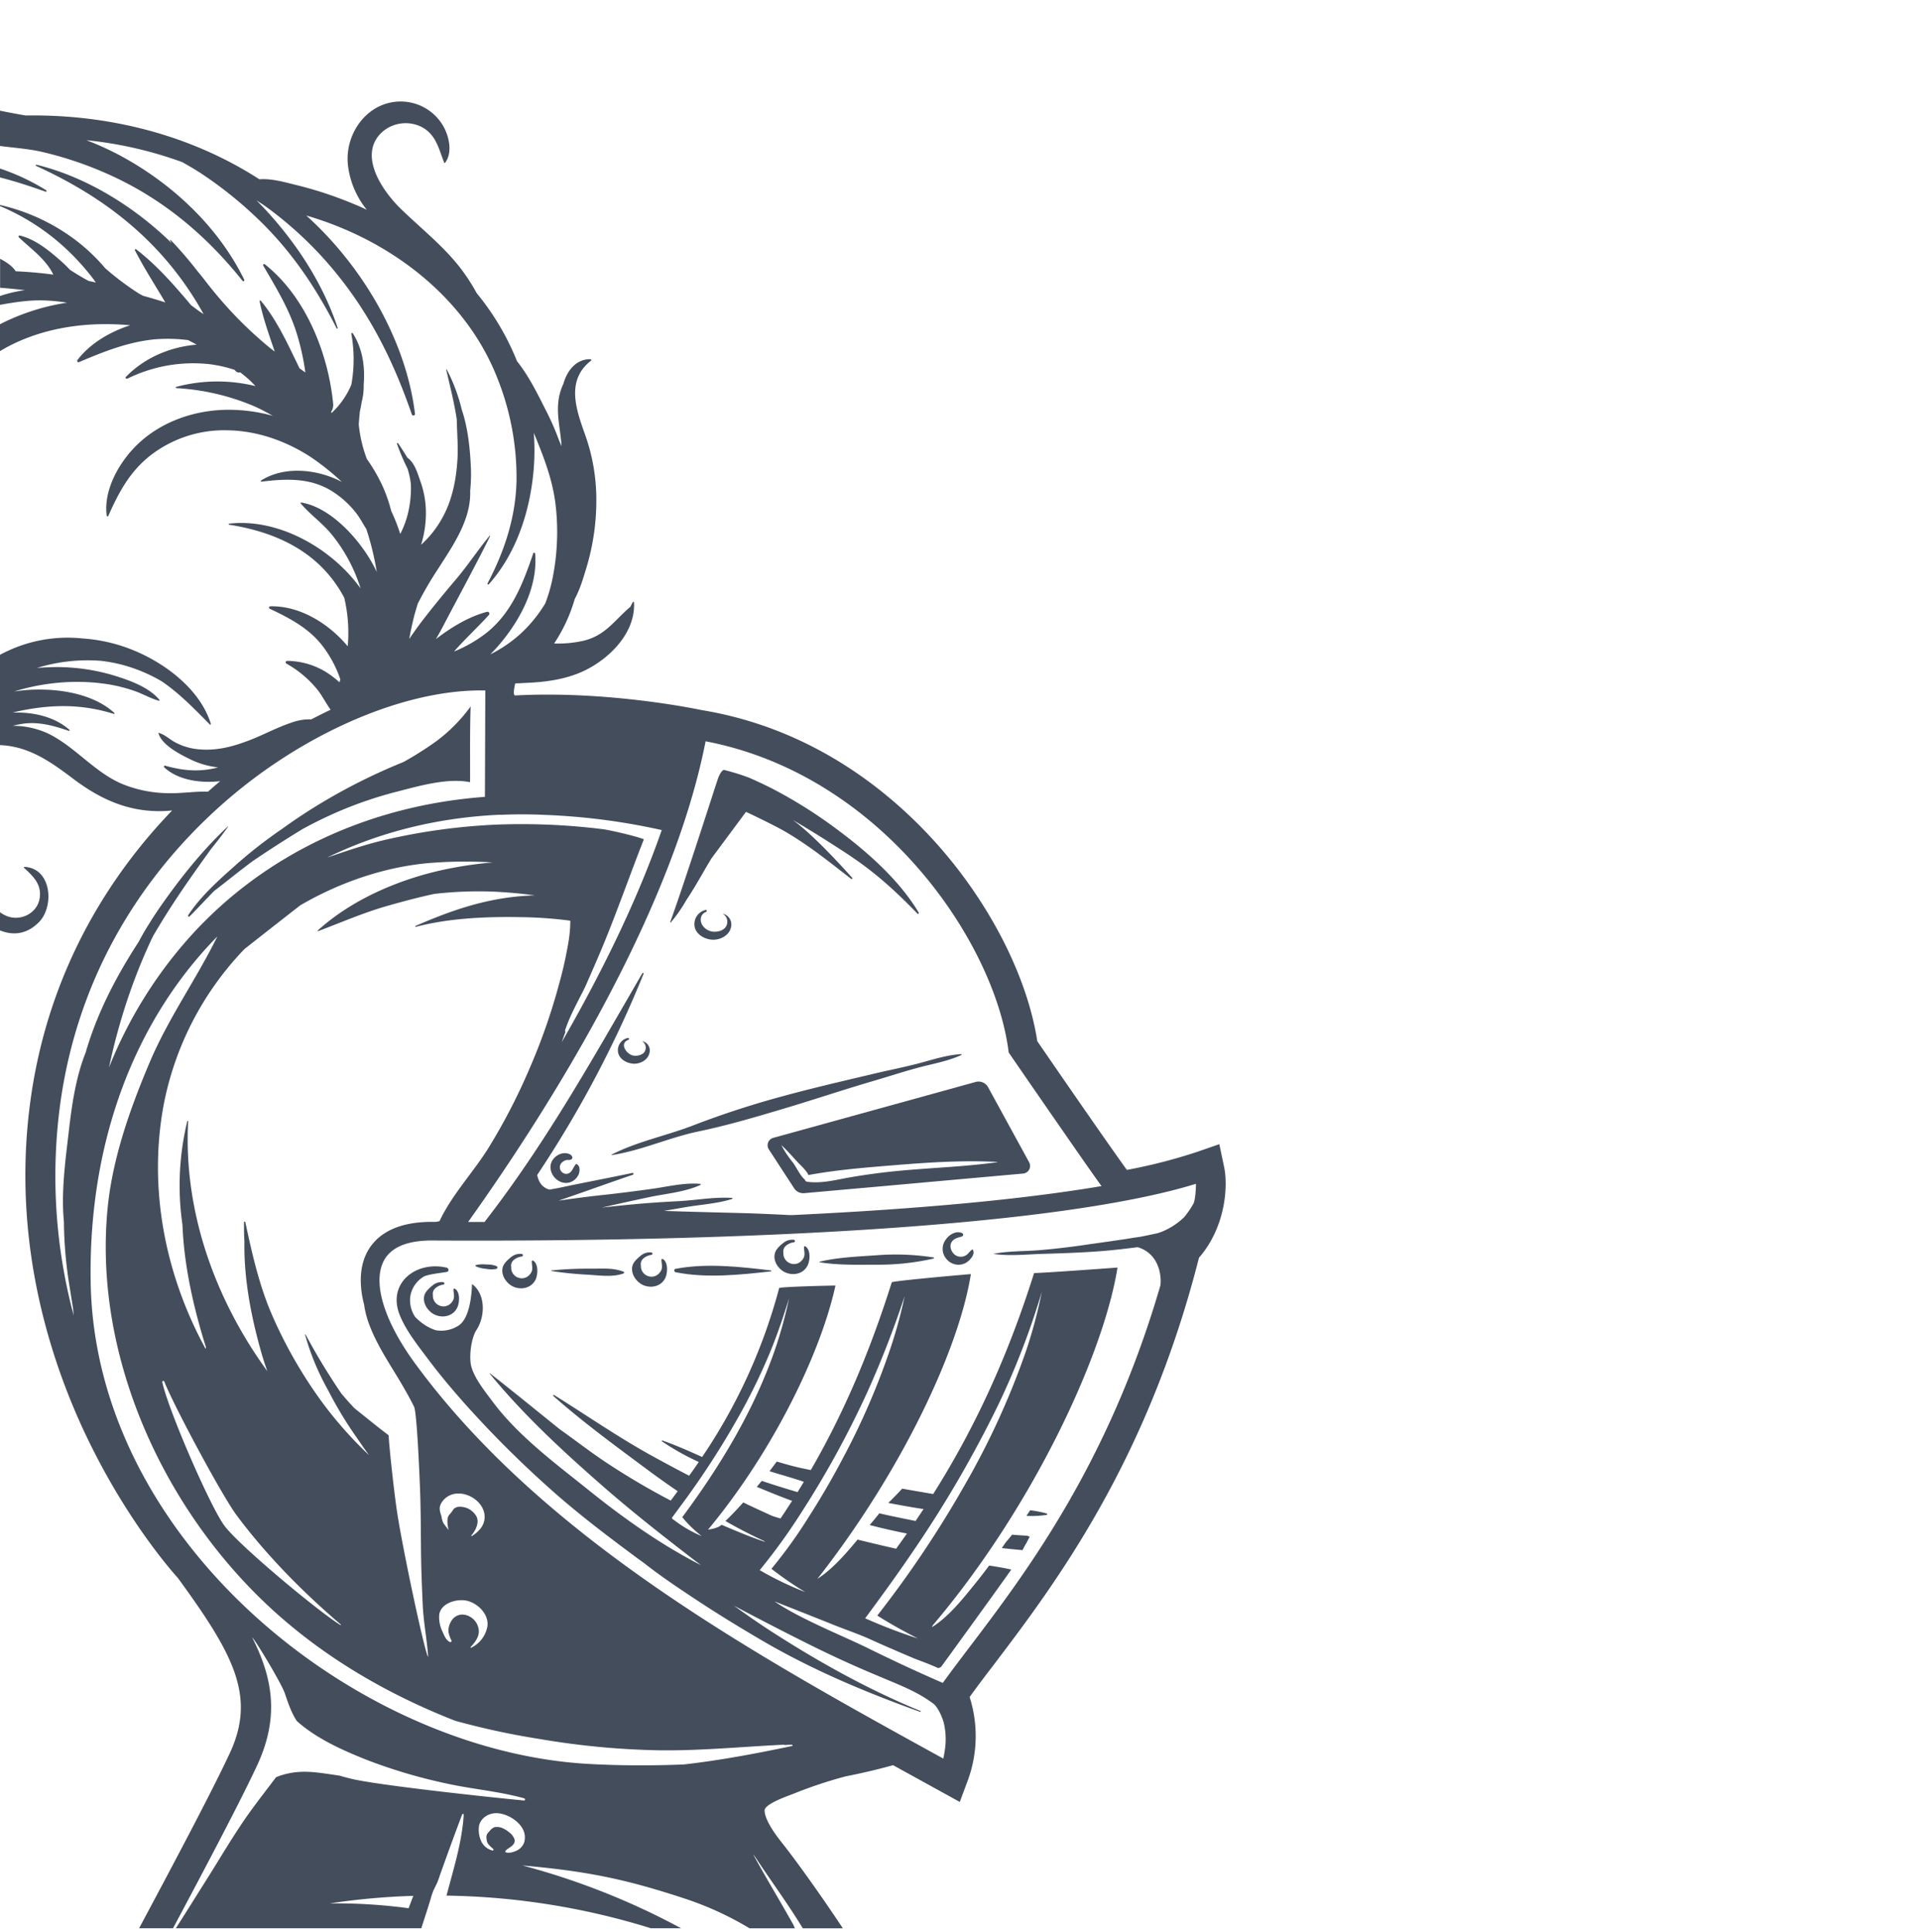 <svg xmlns="http://www.w3.org/2000/svg" viewBox="0 0 795 800"><defs><style>.a{fill:none;}.b{fill:#434d5c;}</style></defs><title>Artboard 1</title><path class="a" d="M191.66,755.78c.14-.58.34-3.57.39-4.32,0-.31-.52-.45-.63-.13-3.15,8.32-6.21,16.75-9.22,25.18-.36,1-.68,1.89-1,2.83-.58,1.24-1.19,2.48-1.79,3.74-.23.63-.43,1.23-.66,1.86-1.17,4.07-2.51,8.12-3.8,12.12-.15.47-.29,1-.44,1.44h95A299.35,299.35,0,0,0,184.92,785C187.42,775.48,190.5,765.58,191.66,755.78Z"/><path class="a" d="M73.78,653.65l-.4-.48c-3.54-4-20.63-23.81-36.21-55.51C21.38,565.53,4.33,514.7,12.72,455c7.85-55.86,35.14-95,58.56-119.22a52.14,52.14,0,0,1-10.68,0C49,334.48,39.24,329.34,30,322.37c-9-6.82-17.94-13.11-29.61-13.7H0v69.07a12.52,12.52,0,0,0,3,1.67c5.67,2.18,12.5-1.21,13.47-7.38.92-5.75-2.63-9.12-6.45-12.63-.16-.14-.07-.43.13-.41,11.31.54,12.44,16.42,6,22.92-5.16,5.19-10.85,5.52-16.1,3.38V798.5H57.6C73.14,769.43,88.14,741,95.16,726,106.15,702.4,96.61,685,73.78,653.65Z"/><path class="a" d="M104.51,748.88c3.2-4.36,6.52-8.61,9.76-12.93.52-.2,1-.41,1.55-.59,5.49-1.86,10.57-2,16.28-1.25,2.88.36,5.74.78,8.59,1.23,1.46.43,2.95.83,4.43,1.19,10.23,2.63,57.63,7.74,71.82,9.07.51,0,.56-.77.06-.9-10.52-3-21.72-3.8-32.4-6.19a217.25,217.25,0,0,1-32.67-9.69c-9.66-3.84-20.88-8.74-29.09-16.16-2.27-3.47-3.62-7.51-4.92-11.4-1.38-4-12.06-21.9-13.56-23.21,9,17.56,11.15,33.62,2,53.16-6.67,14.32-20.27,40.17-34.75,67.29h1.08c3.92-6,9.34-14.74,12-19C91.27,769.27,97.32,758.66,104.51,748.88Z"/><path class="a" d="M19.75,124.48c-6.88-.41-13.25.6-19.75,1.76v8a91.26,91.26,0,0,1,27.77-8.92A74.19,74.19,0,0,0,19.75,124.48Z"/><path class="a" d="M6.46,112.34c5.21.24,10.41.69,15.58,1.39a23.86,23.86,0,0,0-1.3-2.34c-3.51-5.35-8.48-8.79-13-13.15a.42.42,0,0,1,.38-.7c5.94,1.33,11.2,5.46,15.72,9.38a57.56,57.56,0,0,1,5.08,4.81c2.54,1.64,5.1,3.24,7.8,4.63.65.14,1.28.25,1.91.41.34.06.68.15,1,.24-.43-.63-.86-1.26-1.31-1.84A99.44,99.44,0,0,0,26.9,102.62,92.34,92.34,0,0,0,0,85.35v21.81C2.57,108.54,5.12,110.19,6.46,112.34Z"/><path class="a" d="M42.88,110.24c.23.27.45.54.7.81A114.22,114.22,0,0,0,57.5,121.51c.56.34,1.15.63,1.71.94,3.08.84,6.16,1.74,9.24,2.75-4.21-7.13-8.79-14.21-12.55-21.54a.33.33,0,0,1,.5-.43c6.72,5.1,12.95,11.74,18.46,18.12,1.32,1.53,2.76,3.15,4.11,4.86,1.26,1,2.52,1.93,3.82,2.85.5.36,1,.7,1.51,1-.25-.47-.52-.92-.76-1.37A132.51,132.51,0,0,0,65,103.48C50.66,88.19,33.91,77.39,14.93,68.69c-.26-.11-.11-.54.18-.47,20,4.9,39.15,16.59,54.1,30.67.63.58,1.22,1.17,1.82,1.75l-.6-1.08c-.09-.13.09-.31.22-.2a162.54,162.54,0,0,1,11.09,12.89c1.26,1.5,2.47,3,3.66,4.58A177.54,177.54,0,0,0,97,130.37a169.9,169.9,0,0,0,14.46,13.42c.76.63,1.55,1.22,2.34,1.8-2.34-6.83-4.84-13.87-6.26-20.78a.28.28,0,0,1,.5-.24c5.58,6.61,10,15.42,13.69,23.2.74,1.53,1.55,3.15,2.32,4.81.83.57,1.62,1.15,2.43,1.73a100.87,100.87,0,0,0-3.67-16.5c-3.17-10-8.52-18.71-13.76-27.74a.44.44,0,0,1,.65-.57c17,13.45,26.27,37,28.31,58a5.13,5.13,0,0,1-.92,3.19,3.78,3.78,0,0,0,.29.36,34.1,34.1,0,0,0,8.12-11.67,58.51,58.51,0,0,0,0-21.07c-.06-.36.45-.47.63-.2,4.12,6.5,5.08,13.85,4.48,21.45a25,25,0,0,1-.81,6.93c-.23,1.32-.45,2.65-.77,4-.18,1.77-.33,3.55-.45,5.33a55.49,55.49,0,0,0,3.35,14.3,71.85,71.85,0,0,1,6,10.14,62.61,62.61,0,0,1,4.09,11.4,77.2,77.2,0,0,1,3.74,9.51,37.91,37.91,0,0,0,3.33-9.13,44.23,44.23,0,0,0,1.07-11.4,33.68,33.68,0,0,0-1.37-6.48,90.92,90.92,0,0,1-4.38-10.3c-.11-.29.29-.45.47-.22,1.33,1.93,2.61,3.91,3.82,5.94,3,2.09,4.19,6.29,5.33,9.6a38.54,38.54,0,0,1,2.43,13.53,44.16,44.16,0,0,1-2,13,42.6,42.6,0,0,0,9.87-13.22c3.37-6.88,4.79-14.86,5.21-22.44.3-5.24-.18-10.52-.29-15.76,0-.16,0-.29,0-.45-1-6.92-2.77-13.76-4.37-20.57,0-.14.16-.25.23-.11a72.8,72.8,0,0,1,6.25,16.66c2.56,7.57,3.44,16.34,3.76,24.12a65.78,65.78,0,0,1-.3,9.42c.43,11.9-7,22.53-13.17,32.13A147,147,0,0,0,173,250c-.58,1.91-1.16,3.82-1.66,5.8-.72,2.9-1.33,5.82-1.87,8.79,2.07-3,4.21-6,6.48-8.92,4.18-5.38,8.52-10.62,12.93-15.83,4.88-5.76,9-12.1,13.83-17.92a.13.13,0,0,1,.22.15c-6.25,12.6-13.06,25-19.58,37.49-.9,1.7-1.87,3.41-2.84,5.1,6.26-4.81,13.52-9.31,21.14-11.29a.79.79,0,0,1,.81,1.28c-4.68,5.2-9.83,9.87-14.44,15.16a57.15,57.15,0,0,0,13.45-7.69c10.52-8.46,15.07-20.46,19.31-32.83a.41.41,0,0,1,.81.07c1.11,13.49-5.89,26.87-14.3,37-1.3,1.58-2.76,3.15-4.29,4.7a55.61,55.61,0,0,0,12-8.14,56.65,56.65,0,0,0,10.7-13,63.44,63.44,0,0,0,3.1-10.79A97.44,97.44,0,0,0,230,208.84c-1.29-10.58-5-19.87-9-29.63a98.17,98.17,0,0,1-.11,15.8c-1.53,16.78-7.13,34.16-18.51,46.91a.33.33,0,0,1-.54-.36c7-13.32,11.6-27.17,12-42.3a110.75,110.75,0,0,0-7.8-42.36c-10.64-27.54-33.53-48.36-60-60.51a141.24,141.24,0,0,0-19.25-7.17,145.29,145.29,0,0,1,13.26,13.67c16.17,19,28.72,43.56,31.75,68.47.09.76-1.08.94-1.3.25-7.33-21.25-16.73-40.43-30.92-58a154.54,154.54,0,0,0-29.77-28.26c-1.37-.95-2.56-1.71-3.66-2.41,1.1,1.1,2.2,2.2,3.28,3.37,13.2,14.15,24.26,31,30.36,49.45.08.24-.3.45-.43.2-8.79-17.43-19.59-33.21-33.91-46.57A166.13,166.13,0,0,0,82.79,71.5c-2.4-1.55-4.85-3-7.33-4.36a163.69,163.69,0,0,0-39.68-9.08,119.77,119.77,0,0,1,16.3,7.64c20.42,11.51,38.7,28.92,49.06,50.17a.42.42,0,0,1-.7.45c-14.36-18-31.56-32.76-52.52-42.73A150.46,150.46,0,0,0,17.05,62.82c-5.4-1.21-11.29-1.61-17-2.37V69.8a90,90,0,0,1,19.12,9c.29.18.15.74-.23.61C12.68,77.18,6.4,75.1,0,73.49v11.4A82.18,82.18,0,0,1,29.73,98.26,76.64,76.64,0,0,1,42.88,110.24Z"/><path class="a" d="M216.29,772.46a300.19,300.19,0,0,1,65.7,26h28.34a132.66,132.66,0,0,0-28-12.7C258.53,778,243,774.85,216.29,772.46Z"/><path class="a" d="M34.09,264.47a67.63,67.63,0,0,1,23.7,6c12.41,5.69,25.32,15.92,29.52,29.37.07.22-.24.45-.42.27-6.48-6.5-12.64-13-20-17.92a65.92,65.92,0,0,0-16-6.73,65,65,0,0,0-9-1.71,71.26,71.26,0,0,0-26.62,2.95c2.14-.18,4.25-.29,6.37-.34a82,82,0,0,1,24.8,3.24c6.63,2,15.08,4.86,19.6,10.34.12.16-.06.38-.24.34-3.44-.94-6.57-2.81-9.94-4A65.52,65.52,0,0,0,44,283.33a84.24,84.24,0,0,0-22.82-.18A86.22,86.22,0,0,0,5.9,286.43l1.91-.26c12.68-1.58,29.7.18,39.53,9.15a.24.24,0,0,1-.23.4c-13-4.07-25.25-4-38.58-1.3-1.13.24-2.23.49-3.35.76,8.43-.27,17.26,1.58,23.56,7.13.18.16,0,.52-.22.45-6.1-2.14-12.28-3.89-18.78-3a37.28,37.28,0,0,0-4.45.9A34.45,34.45,0,0,1,20.38,304c11,5.53,18.77,15.76,30.22,20.62a52,52,0,0,0,18.75,3.82c5.6.18,11.24-.81,16.79-.63.57-.52,1.15-1,1.71-1.53,1.08-.94,2.18-1.86,3.29-2.81-8.12.86-17.3-.34-23.14-5.73a.41.41,0,0,1,.36-.7c7.94,2.27,14.79,2.63,21.94.72a35.67,35.67,0,0,1-11.87-3.55c-4.2-2.07-11.47-5.83-12.79-10.68,0-.05,0-.09.07-.09,2.69.72,4.56,2.72,7,4a25.59,25.59,0,0,0,10.19,2.86c7,.54,13.35-1.11,19.83-3.56,6.09-2.29,11.78-5.48,18-7.53a21.85,21.85,0,0,1,8.23-1.35c2.66-1.41,5.33-2.76,8-4-2-2.72-3.57-6-5.62-8.48a44.43,44.43,0,0,0-12.7-10.61.61.61,0,0,1,.25-1.13,31.23,31.23,0,0,1,16.95,5.13,43.86,43.86,0,0,1,4.79,3.73c.11-.42.22-.83.34-1.23a48.47,48.47,0,0,0-7.78-14.35c-5.71-7.1-13.38-11-21.45-14.88a.53.53,0,0,1,.22-1c12-.27,23.9,6.79,32.06,16.55.14-1.53.23-3.09.25-4.64a63.58,63.58,0,0,0-1.68-15.35c-.18-.36-.36-.72-.57-1.08-10-18-27.47-26.18-47.08-29.26-.27,0-.2-.4,0-.42,20.13-2.34,41.6,9.78,53.49,25.52.34.42.66.87,1,1.3-.65-2-1.37-4-2.18-5.91a66.55,66.55,0,0,0-9.92-16.57c-3.84-4.68-8.9-8.19-12.74-12.75-.16-.18.06-.41.24-.36,12.62,2.07,24.85,16.1,30.33,26.87.34.63.63,1.28.93,1.91a113.15,113.15,0,0,0-4.25-17.79c-1.26-1.89-2.3-4-3.62-5.8a38.66,38.66,0,0,0-9.78-9.31c-9.24-6.16-19.52-5.75-30-4.45a.27.27,0,0,1-.14-.49c9.49-6,22.51-4.72,32.24,0q.59.27,1.2.6a106.2,106.2,0,0,0-13-10.38c-10.21-6.64-22.08-10.86-34.33-11a49.86,49.86,0,0,0-31.68,10.2c-8.84,6.88-13.22,15.29-17.72,25.25-.14.34-.61.18-.65-.13-1.4-10.66,5.24-22.24,12.68-29.41,9.38-9,22.21-13.76,35.1-14.35a67.62,67.62,0,0,1,21,2.45c-2.47-1.39-4.94-2.74-7.44-3.86a96,96,0,0,0-32.47-7.62c-.27,0-.38-.43-.09-.52a66.16,66.16,0,0,1,32.81-.32,42.34,42.34,0,0,0-3.67-3.57c-.85-.72-1.73-1.42-2.61-2.12a1.89,1.89,0,0,1-2-.62c-.11-.14-.2-.27-.32-.41a54.74,54.74,0,0,0-10.43-2.36,61.68,61.68,0,0,0-34,6c-.45.2-1-.31-.6-.74,7.64-7.89,18.37-12.46,29.29-13.33-1.19-.66-2.36-1.29-3.55-1.89a67.38,67.38,0,0,0-14.14-.3c-11.24,1.2-20.78,5.09-31.1,9.43-.54.22-.85-.52-.56-.9,5.24-6.86,13.4-11.65,21.86-14.39a116.29,116.29,0,0,0-14-.39C26.38,134.78,12.89,138,1,144.8l-1,.62V271.24a63.42,63.42,0,0,1,6.48-3A58.76,58.76,0,0,1,34.09,264.47Z"/><path class="a" d="M0,119.12v3.46a57.14,57.14,0,0,1,10.3-2.42C6.88,119.73,3.44,119.39,0,119.12Z"/><path class="a" d="M348.9,604.05A299.28,299.28,0,0,0,369.16,557a195.41,195.41,0,0,0,5.44-20.24,407.44,407.44,0,0,1-15.31,39.44,394.66,394.66,0,0,1-27.77,50.68,247.11,247.11,0,0,1-16.95,23.41,136,136,0,0,0,18.88,9.1,145.42,145.42,0,0,1-14-9.71,194.77,194.77,0,0,0,15.36-21.34Q342.34,616.45,348.9,604.05Z"/><path class="a" d="M333.22,488.46a1.23,1.23,0,0,0,1,.91c6.08.88,12.37-.92,18.36-1.93,6.39-1.08,12.83-1.94,19.27-2.56,13.71-1.31,27.46-1.7,41.09-3.61a.06.06,0,0,0,0-.11c-13.75-.7-27.47.12-41.2,1.24-12.28,1-24.83,2-37,4.19-.94-2-3.12-3.88-4.54-5.4-2.15-2.31-4.26-4.78-6.59-6.9,0,0-.08,0-.06,0a42.21,42.21,0,0,0,4.78,7.17C329.89,483.61,331.2,486.76,333.22,488.46Z"/><path class="a" d="M98,627.55c-6-8-25.88-45.08-30-55.42a.43.43,0,0,0-.83.24c2.47,11.49,19.94,51.79,25.79,59.52,6.27,8.32,38.72,35.32,48,41.06.11.06.23-.12.14-.21C125.51,659.43,110.25,644,98,627.55Z"/><path class="a" d="M200.55,506l.13-.2c25.07-32.25,44.77-67.57,65.18-102.78a.28.28,0,0,1,.5.25,461.48,461.48,0,0,1-44.05,83.3c.54,2.23,1.33,4.16,3.55,5.42a5.76,5.76,0,0,0,1.6.61c1.66-.3,3.24-.56,4.72-.88,9.81-2.09,19.7-3.93,29.5-6a.39.39,0,0,1,.25.74c-9.44,3.19-18.82,6.63-28.26,9.85-.79.27-1.62.56-2.45.87,5.57-.81,11.17-1.55,16.79-2.18,7.15-.76,14.28-1.68,21.43-2.65,6.61-.88,13.76-2.74,20.44-2.11.27,0,.2.36,0,.45-6.32,2.92-14.19,3.57-21,5q-9.87,2.08-19.69,4.34c4.14-.45,8.29-.9,12.43-1.28,6.52-.63,13.07-1,19.59-1.38,7.21-.4,14.57-1.79,21.78-1.32.23,0,.34.36.07.42-6.2,2-12.95,2.32-19.36,3.42-3,.5-5.93,1-8.9,1.53,10.9.38,21.81.63,32.71.92,5.92.16,11.83.45,17.74.72.9.05,1.83.07,2.75.09,52.79-2.52,96-6.61,128-12-3.21-4.38-8.45-11.91-17.51-25-10.14-14.63-20.31-29.41-20.4-29.56l-.54-.77-.11-.92c-6-45.31-52.73-114-125.33-127.94C277.56,381.55,222.81,465.41,193.73,506ZM239.71,486a5.91,5.91,0,0,1-3.91,3.77c-4.11,1.15-8.25-2.73-7.89-6.84.31-3.54,4.48-6.36,7.88-4.87,1,.42,1.78,1.72.49,2.28-.59.26-1.28,0-1.88.18a4.15,4.15,0,0,0-2.12,1.38,2.73,2.73,0,0,0,2.19,4.33c2.42-.12,2.66-2.8,4.05-4.13a0,0,0,0,1,0,0C240.17,482.62,240.13,484.51,239.71,486Zm169.41-35.72,17,31.07a3.17,3.17,0,0,1-2.49,4.68L333,494.14a4.51,4.51,0,0,1-4.19-2L318.35,476a3.18,3.18,0,0,1,1.82-4.79L404,448.05A4.5,4.5,0,0,1,409.12,450.23ZM398,436.93c-5.52,2.55-11.9,3.64-17.77,5.21-6.32,1.69-12.52,3.74-18.8,5.57C349.25,451.28,337.2,455.35,325,459c-11.9,3.55-23.71,7.07-35.86,9.6s-23.66,7.92-35.84,9.78c-.1,0-.16-.15-.06-.2,10.58-5.44,22.82-7.84,33.92-12.15a373.75,373.75,0,0,1,37.33-12.15c12.29-3.35,24.74-6.21,37.13-9.16,6-1.43,12.09-2.68,18.1-4.19s12.11-3.61,18.23-4C398.19,436.54,398.21,436.84,398,436.93ZM290.88,383.29a6,6,0,0,0,4.71,2.57c1.83.07,4-.54,5-2.17a3.91,3.91,0,0,0-1.39-5.31s0,0,0,0a4.61,4.61,0,0,1,3.4,5.79c-.78,3.27-4.43,5.15-7.57,5s-6.88-2.1-7.46-5.49a6,6,0,0,1,4.5-6.82.41.41,0,0,1,.26.78C289.94,378.55,289.59,381.34,290.88,383.29Zm6.44-60.88c1.12-3.17,2.36-3.61,2.36-3.61a88.1,88.1,0,0,1,10.85,3.38c4.2,1.87,8.36,3.86,12.4,6.06a193.53,193.53,0,0,1,21,13.23c13.54,9.83,27.81,21.93,36.49,36.41.21.35-.25.73-.52.45-16.59-17.21-26-22.75-36.37-29.46-3.67-2.37-11.49-7.2-15.28-9.32l.22.15c9.3,6.65,24.51,23.9,24.51,23.9s-.2.59-.47.39c-8.87-6.91-17.59-13.93-27.34-19.61-4.53-2.64-15.48-7.87-16.26-8.18l-14.32,19.31c-3.44,5.63-6.59,11.61-10.3,17.09a60.93,60.93,0,0,1-6.51,9.38.13.13,0,0,1-.22-.12C283.62,365.11,296.27,325.4,297.32,322.41ZM268.9,436c-.62,2.85-3.77,4.54-6.49,4.45s-6.1-1.84-6.52-4.86a5.17,5.17,0,0,1,4-5.79.41.41,0,0,1,.25.79c-3.84,1.51-.75,5.94,2,6.47a5.31,5.31,0,0,0,4.23-.95,3.16,3.16,0,0,0-.51-5s0,0,0,0A3.92,3.92,0,0,1,268.9,436Z"/><path class="a" d="M164.48,626.83c2.56,16.3,11,56.06,12.7,59.27,0,0,.07,0,.07,0-.49-7.15-1.91-14.19-2.25-21.38-.38-8.21-.69-16.42-.74-24.65-.07-8.41-.09-16.79-.45-25.23-.18-4.29-1.21-29.86-2.4-32.28-1.87-3.83-4-7.54-6.21-11.22-5.06-8.5-13-20-14.46-31-2.11-8.14-1.89-15.36.88-21.11s9.13-12.5,24.49-13.18C177,506,178,506,179,506a8.21,8.21,0,0,0,3.06-.29c5.1-10.9,13.94-20.15,20.32-30.4a248.42,248.42,0,0,0,16.94-32.78,250.51,250.51,0,0,0,12.18-34.81,162.71,162.71,0,0,0,4.09-18.52,54,54,0,0,0,.61-7.9A171.68,171.68,0,0,0,216,379.79c-14.41-.27-29.82.34-43.82,4a.19.19,0,0,1-.14-.36c14.48-6.34,28.65-11.24,44.57-12.41,1.64-.11,3.26-.18,4.87-.22-5.44-.79-10.9-1.26-16.41-1.55a160.22,160.22,0,0,0-25.23.9c-6.79,1.46-13.51,3.26-20.17,5.17-9.69,2.81-18.64,6.74-28,10.27-.16.05-.3-.15-.16-.24,15-13.68,36-22.2,55.72-25.93A160.48,160.48,0,0,1,204,357.13a179.61,179.61,0,0,0-22.85,0c-16.93.92-33.86,6-49,13.52-2.66,1.32-5.22,2.74-7.78,4.2q-11.57,9-23.12,18.12a127.89,127.89,0,0,0-33.57,64.78c-6.07,33,.07,67,15.27,96.75.7,1.4,1.44,2.75,2.18,4.12,0-.25.05-.52.09-.77-5.08-16.21-9.06-33.63-9.71-50.7a113.13,113.13,0,0,1,2-42.88.19.19,0,0,1,.36.05C75.91,501.59,89,538,110.7,567.92c-.83-2.34-1.62-4.72-2.32-7.13-4.25-14.75-7.46-31-7.17-46.52-.16-2.67-.23-5.35-.18-8,0-.32.47-.45.54-.11,2.83,13.13,5.78,26.42,11.2,38.76a188.44,188.44,0,0,0,20.61,35.84,166.42,166.42,0,0,0,19.41,21.92c-1.64-2.27-3.24-4.58-4.81-6.88a162.1,162.1,0,0,1-12.12-20,104,104,0,0,1-9.54-23c0-.11.14-.2.21-.09a266.65,266.65,0,0,0,14.81,24.44c1.74,2.07,3.51,4.12,5.4,6.08,4.72,3.75,9.35,7.57,14.17,11.22C160.82,596.52,163.13,618.29,164.48,626.83Z"/><path class="a" d="M195.42,636.09c2.88-1.88,5.31-4.29,5.26-8-.07-5.51-5.93-9.83-11.2-9.6a8,8,0,0,0-6.92,4.25c-.92,1.84-.36,3.3.2,5.1a12,12,0,0,0,.7,2.63c.56,1,1.46,2,2.09,2.95a.07.07,0,0,0,.13-.07c-.4-1.84-.83-4.63.3-6a19.32,19.32,0,0,0,1.41-1.75c.34-.52.38-.66.59-.81,1.12-1,2.76-1,4.65-.52a7.87,7.87,0,0,1,4.68,3.76c1.26,2.6-.43,5.8-2.11,7.77A.17.17,0,0,0,195.42,636.09Z"/><path class="a" d="M327.9,722.5c-1,0-2,.09-3,.14a.46.46,0,0,0-.29-.11c-17.27.81-34.38,2.54-51.69,2.31a328.4,328.4,0,0,1-49.67-4.72,311.32,311.32,0,0,1-34.78-7.53c-27.59-10.84-53.31-25.68-75.28-45.67-45.65-41.57-74.83-106-68.47-167.46,2.12-20.38,9.45-40.93,17.43-59.75C69.86,421.46,81.4,405.38,90,387.8c-34,34.6-53.55,84.76-52.48,143.52,2,107.25,110.22,193.59,205.69,199.14,12.57.72,26,.81,39.89.25,15.07-1.71,30.06-4.54,44.88-7.64C328.33,723,328.21,722.5,327.9,722.5Z"/><path class="a" d="M0-1.5V45.81c3.52.76,7.06,1.41,10.62,2,34.49-.56,68.4,8.09,96.77,26.44,5-.38,10,1.08,15.13,2.34a160.71,160.71,0,0,1,23.25,7.6c2,.85,4.07,1.75,6.1,2.7a36.23,36.23,0,0,1-7.81-18.44c-1.55-14,9.25-27.84,24.06-26.29a20.34,20.34,0,0,1,15.63,10.46c2.27,4.18,3.64,10.75.52,14.82a.2.2,0,0,1-.34-.07c-2.29-5.67-3.26-11.42-9.15-14.68a14.75,14.75,0,0,0-16.57,2c-10.32,9.51.33,24.62,7.78,31.83,9,8.75,19,16.42,26.33,26.76a79.18,79.18,0,0,1,5.08,8.14,106.73,106.73,0,0,1,16.67,28.13c4.83,6.09,8.53,13.53,11.84,20.14a106.32,106.32,0,0,1,5.48,12.42c.38.92.77,1.83,1.13,2.72-.29-5.85-1.87-11.66-1.4-17.55a23,23,0,0,1,2.16-8.31c1.49-5.35,5.23-10.3,11.18-10.21a.35.35,0,0,1,.2.65c-10.21,8-6.27,19.72-2.56,30.11a80.07,80.07,0,0,1,4.83,27.66,96.1,96.1,0,0,1-4.13,28c-1.22,4-2.57,8.77-4.79,12.82a66.63,66.63,0,0,1-8.62,18.51,47.63,47.63,0,0,0,12.46-1.21c9-2.31,12.55-8.46,19.12-14,.35-.65.72-1.26,1-1.93a.26.26,0,0,1,.49.11c.7,12.46-9.93,23.11-20.37,28.2-7,3.39-15,4.67-22.71,5.06-1.86.09-3.86.22-5.91.26l-.2.12s-1.23,4.94,0,4.9c39.43-2.09,77.11,6.05,77.11,6.05,46.59,7.6,78.83,34.46,97.68,55.65,21.91,24.65,37.32,55,41.39,81.48,11.95,17.42,30.2,43.8,37.1,53.31A222.56,222.56,0,0,0,495.75,477l9.15-3.18,2,9.49c1.75,8.43.36,25.18-10.41,37.52-21.64,85-59.9,135.5-85.3,169-3.63,4.78-6.83,9-9.68,12.93a53.24,53.24,0,0,1-.63,34.21l-3.44,9.25-13.88-7.65L369.78,731c-6,1.69-12.59,3.25-19.6,4.63a182.43,182.43,0,0,0-21.44,7.13l-2.63,1c-5.88,2.25-9.07,4.15-9.47,5.64,0,.14-.88,3.68,6.91,13.39C328,768.36,337.7,781.54,349,798.5H800V-1.5Z"/><path class="a" d="M158.9,347.93a254.33,254.33,0,0,1,46.95-6.45,272.45,272.45,0,0,1,43.58,1.89c2.49.27,14,2.9,17.13,4.2-5.82,14.82-11,29.82-17.13,44.54-2.23,5.33-4.54,10.59-6.86,15.88a4.88,4.88,0,0,0-.22.51c-2.91,6-6.3,11.79-8.39,18.1a1,1,0,0,0,.11.79c-.54,1.4-1,2.79-1.51,4.18,15.61-27.07,30.85-57.49,41.4-87.82a268.59,268.59,0,0,0-48.84-6.39c-6-.24-12.05-.24-17.92,0-26.28,1.16-50.43,7.35-71.77,17.74C143.19,352.5,150.92,349.82,158.9,347.93Z"/><path class="a" d="M61.93,382.26c2.18-3.55,4.52-6.94,6.86-10.2,7.53-10.5,16.09-21,25.58-29.82.07,0,.14,0,.09.09-2.25,3.15-4.63,6.21-7.06,9.24-6.47,9-12.88,18-18.77,27.39-1.76,2.81-3.46,5.62-5.15,8.48-.38.81-.81,1.59-1.17,2.42a237.21,237.21,0,0,0-10.88,28.2q-3.75,11.88-6.3,24A182.05,182.05,0,0,1,78.61,388c30.56-34,73.77-54.46,122.18-58l.18-44.05q-2.92-.06-5.95.07c-32,1.41-71.12,19.11-102,46.18-26.26,23-59.38,63.23-68,124.48a223.39,223.39,0,0,0,5.55,88.09c-.11-1-.2-2.13-.29-3.19-.56-3.17-1-6.34-1.51-9.35a174.17,174.17,0,0,1-2.25-26.15.28.28,0,0,1,0-.12c-1.19-12,.56-24.73,1.93-36.67,1.28-11.22,2.88-22.93,7.11-33.5.18-.63.34-1.26.54-1.87C40.88,418.22,48.5,403.74,57.41,390,58.8,387.39,60.31,384.78,61.93,382.26Zm55-39.05c4-2.85,8-5.54,11.93-8.07a242.2,242.2,0,0,1,38.28-19.58,140,140,0,0,0,13.61-8.63,66.69,66.69,0,0,0,14.17-14.37c-.44,10-.12,31.4-.28,31.37-9.45-1.93-21.39,1.62-30.56,4a164.19,164.19,0,0,0-30.15,11q-4.41,2.1-8.73,4.48-10.41,6.38-20.5,13.18-2.07,1.55-4.14,3.15l-.69.5c-3.73,2.92-7.43,5.89-11.2,8.77-3.38,3.45-6.66,7-10.13,10.5-.28.29-.85-.06-.61-.43,5.32-8.17,13.18-15,20.41-21.45A193.44,193.44,0,0,1,116.89,343.21Z"/><path class="a" d="M205.9,750.92c-3.33-.18-6.75,1.69-7.6,5.11a11.39,11.39,0,0,0,.94,6.63,7,7,0,0,0,4.61,3.71.37.37,0,0,0,.32-.63c-.95-.85-2.36-1.93-2.61-3.19s-.45-2.29.31-3.33c.34-.45.77-.88,1.15-1.33.61-.67.34-.36,1.15-.92l.27-.16c.18-.08.38-.13.58-.2-.07.07.63,0,1,0l.67.09a9.1,9.1,0,0,1,1,.27s.67.29,1.21.58a8.34,8.34,0,0,1,.79.48,2.22,2.22,0,0,1,.38.27,15.16,15.16,0,0,1,1.58,1.3,7.24,7.24,0,0,1,1.28,2,2.9,2.9,0,0,1,.11.92,2.65,2.65,0,0,1-.47,1.2c-.88,1.25-2.48,1.7-3.35,2.85a.35.35,0,0,0,.09.52c1.46.58,3.87-.23,5.15-1a6,6,0,0,0,2.67-3.58C218.6,756.3,211.29,751.22,205.9,750.92Z"/><path class="a" d="M195,682.35a12.16,12.16,0,0,0,6.77-9c.53-4.83-3.74-9.15-8.12-10.37-4.14-1.14-11,.66-11.85,5.6a13.63,13.63,0,0,0,1.3,7c.72,1.57,1.44,3.62,3.08,4.38.36.18.88-.15.7-.58a12.81,12.81,0,0,1-1.28-3.75A7.9,7.9,0,0,1,187,671.1a5.27,5.27,0,0,1,5.77-2.27,7.22,7.22,0,0,1,5.47,6c.42,2.83-1.49,5.33-3.37,7.26A.19.19,0,0,0,195,682.35Z"/><path class="a" d="M311.78,767.81c5.35,9.83,11.2,19.43,16.68,29.23l.63,1.46h3.26c-6.12-10.15-13.21-19.66-19.67-29.52C312.39,768.57,312.07,768.19,311.78,767.81Z"/><path class="a" d="M169.2,790.25c.63-1.73,1.28-3.44,1.94-5.15a290.82,290.82,0,0,0-34.63,3.13A223.35,223.35,0,0,1,169.2,790.25Z"/><path class="a" d="M178.92,513.73c-10.62,0-17.47,2.95-20.29,8.84-4.38,9.13.57,24.89,13.23,42.16,53,72.33,140.48,120.49,217.65,163l1,.56a44.23,44.23,0,0,0,.95-6.41,29.42,29.42,0,0,0-.81-8.65c-.92-3.08-2.54-6.23-4.1-7.58-11.39-8.48-20.64-9-54.59-26.15-8.88-4.45-19.38-9.89-28.15-14.55,5.31,3.83,10.68,7.58,16.21,11.13,19.27,12.39,39.82,23.81,61.05,32.49.2.09.07.45-.14.36-22-7.93-43-16.66-63.25-28.42-10.47-6.07-20.86-12.43-30.93-19.13-6.62-4.41-13.38-8.91-19.7-13.92-1.6-1.15-3.17-2.29-4.72-3.46-12.77-9.51-24.11-18.13-35.93-28.81A437.86,437.86,0,0,1,192,580.56c-5.1-5.78-10-11.69-14.66-17.86-4.14-5.53-9-11.64-11.62-18.05a18.7,18.7,0,0,1-.79-2.32c-3.19-12.12,8.32-20.23,20.23-17.4.79.2,1,1.55.07,1.73-3.15.56-6.34.79-9.26,1.76a11.61,11.61,0,0,0-6,8.88,12.64,12.64,0,0,0,2,7.91,22,22,0,0,0,5.26,4.16,21.34,21.34,0,0,0,3.37,1.46,13.27,13.27,0,0,0,9.53-2c5.44-3.68,5.42-17.2,5.47-17.15,5.75,4.23,5.46,13.56,1.82,19.07-2.23,3.37-3.19,11.44-2.07,15.28,1.44,5,5.62,10.12,8.68,14.22,10.63,14.39,26.26,25.88,40.13,37,14.46,11.62,29.71,22.39,46.23,30.87-13.76-10.52-27.36-21.14-40.42-32.54-16.64-14.54-33-29.72-47.07-46.81-.06-.07.05-.16.12-.11,9.73,7.62,19.31,15.44,28.93,23.2,6.55,4.61,12.89,9.56,19.59,14a299.68,299.68,0,0,0,26.33,15.51c1-1.28,1.95-2.59,2.9-3.87-4.48-3.06-8.9-6.2-13.27-9.46-13-9.74-26-19.25-38.24-30-.21-.18,0-.54.27-.41,13.17,8.19,26,17.11,39.57,24.65q8.13,4.51,16.39,8.79c1.35-1.89,2.65-3.78,4-5.69a101.37,101.37,0,0,1-15.25-8.55c-.15-.11-.09-.42.14-.36,5.6,2,11.06,4.39,16.5,6.84a230.09,230.09,0,0,0,31.91-70c2.72-.65,23.29-1,23.29-1-5.89,27.21-25.34,68-52.52,100.8a1.78,1.78,0,0,1-.32.29c2.14-.29,4.48-.9,5.69-2,4,1.75,8.07,3.46,12.17,5,1.84.72,3.71,1.37,5.57,2a.31.31,0,0,0,.11-.16c-3.68-1.73-7.35-3.53-10.95-5.46-1.79-.94-3.55-1.93-5.3-2.95,2.56-2.45,5-5,7.37-7.69.66.3,1.29.61,1.91.93q5.1,2.38,10.24,4.72l3.28,1c1.62-2.41,3.21-4.83,4.79-7.31-4.93-1.82-9.78-3.75-14.62-5.8.7-.83,1.4-1.64,2.07-2.47q7.35,2.46,14.82,4.65c.87-1.41,1.75-2.83,2.61-4.27l-.79-.27c-4.25-1.42-8.84-2.7-13.42-4.11,1-1.31,2-2.64,3-4,3.56,1.05,7.09,2.07,10.59,2.79l3.49.74C348.36,586.85,359.45,562,369.23,531c3.77-.88,32.73-3.35,32.73-3.35-5,31.54-29,82.18-63.6,126.23,6.27-4.05,11.66-10.26,16.66-16.28,1.88.47,3.8.94,5.68,1.39q5.13,1.24,10.28,2.39c1.51-2.07,3-4.16,4.47-6.28q-7.76-1.58-15.44-3.53l.36-.42c1.26-1.47,2.45-3,3.66-4.43,5,1.14,10,2.18,15,3.17,1.11-1.62,2.21-3.29,3.29-4.93-4.88-.74-9.74-1.62-14.59-2.54,2-1.91,3.91-3.89,5.75-5.91,4.27.76,8.57,1.5,12.84,2.22,16.17-25.63,30.2-54.79,41.78-91.51,4.34,0,34.53-2.27,34.53-2.27-5.73,36.16-35.21,99.5-76.44,148.08l-.41.86a0,0,0,0,0,0,0c6.84-4.23,12.64-11.56,17.65-17.72q3.13-3.84,6.05-7.82c3.08.47,6.16,1,9.18,1.66-4.55,6.52-28.58,39.71-29.12,40.36a4.42,4.42,0,0,1-1.17.45c-3.1-1.44-6.34-2.63-9.56-3.84-6-2.54-12-5.11-18-7.83-5.32-2.43-10.83-4.25-16.25-6.45-4.75-1.93-22.82-9.06-23.95-9.51,10.35,7.19,29.5,14.79,38.83,19.45,10.57,5.26,19.77,9.49,30.6,14.21l.27.09c3.22-4.48,6.84-9.24,10.93-14.64,23.3-30.69,57.65-76,79.17-150a15.86,15.86,0,0,0,.09-2.3c-.25-6.45-3.57-11.74-9.53-13.49-6.32.81-12.66,1.53-19,1.91-6.77.43-13.56.63-20.35.86s-13.79,1.05-20.42,0v0c6.27-1.25,12.91-1,19.27-1.55,6.79-.56,13.56-1.44,20.28-2.4,5.46-.77,10.91-1.53,16.35-2.36,1.73-.32,3.48-.54,5.21-.81,2.27-.41,4.59-.95,6.91-1.44a21.59,21.59,0,0,0,3.23-1.26,28.63,28.63,0,0,0,7.83-5.42,38.45,38.45,0,0,0,3.84-5.64c.68-1.63,1-5.69,1-8.12-32.78,10.14-92.79,17.4-174.28,21C277.74,513.17,230,514,178.92,513.73Zm10.42,27.75c-1.6,3.38-5.46,4.43-8.82,3.17-3.11-1.16-5.81-4.89-4.77-8.31.5-1.63,2.07-3,3.35-4a5.71,5.71,0,0,1,4.5-1.35.52.52,0,0,1,.05,1,6.24,6.24,0,0,0-3.4,1.51,3.06,3.06,0,0,0-1,2.86,4.37,4.37,0,0,0,3,4.42,4.24,4.24,0,0,0,4.67-1.32c1.65-1.83.92-3.3.83-5.41a.4.4,0,0,1,.58-.36C190.61,535,190.32,539.42,189.34,541.48Zm236.6,95.79,0,.05q-.45.82-.87,1.68a26.44,26.44,0,0,0-1.64,3q-4.31-.39-8.6-.85l1.62-2.34c.89-1.06,1.78-2.13,2.66-3.21q2.9.26,5.79.45a3.15,3.15,0,0,1,1.52.49Zm7.44-9.92a42.55,42.55,0,0,1-8.38.42c.53-.77,1-1.55,1.54-2.33a44.18,44.18,0,0,1,6.89,1.35A.29.29,0,0,1,433.38,627.35ZM205.5,525.51a10.46,10.46,0,0,1-4.17,0,12.67,12.67,0,0,1-4.34-1.05.28.28,0,0,1,0-.51,12.79,12.79,0,0,1,4.45-.24,10.54,10.54,0,0,1,4.11.72A.62.62,0,0,1,205.5,525.51Zm16.26,4.33c-1.61,3.38-5.47,4.43-8.83,3.17-3.11-1.17-5.8-4.89-4.77-8.31.5-1.64,2.07-3,3.35-4.05A5.82,5.82,0,0,1,216,519.3a.53.53,0,0,1,0,1.05,6.3,6.3,0,0,0-3.4,1.5,3.08,3.08,0,0,0-1,2.87,4.37,4.37,0,0,0,3,4.42,4.25,4.25,0,0,0,4.68-1.32c1.64-1.83.92-3.3.83-5.41a.39.39,0,0,1,.57-.36C223,523.4,222.73,527.78,221.76,529.84Zm36.4-2.45c-4.71,1.64-10,.76-14.91.48a143.08,143.08,0,0,1-14.92-1.53c-.13,0-.1-.2,0-.22a153.85,153.85,0,0,1,16.91-.73c4.39,0,8.84-.39,13,1.28C258.55,526.8,258.45,527.29,258.16,527.39Zm17.3,1.79c-1.6,3.38-5.46,4.43-8.82,3.17-3.12-1.17-5.81-4.89-4.77-8.31.5-1.64,2.07-3,3.35-4a5.79,5.79,0,0,1,4.5-1.35.52.52,0,0,1,0,1,6.24,6.24,0,0,0-3.4,1.51,3.07,3.07,0,0,0-1,2.87,4.37,4.37,0,0,0,3,4.42,4.22,4.22,0,0,0,4.67-1.33c1.65-1.82.92-3.29.83-5.4a.4.4,0,0,1,.58-.36C276.72,522.74,276.44,527.12,275.46,529.18Zm43.77-2.67c-12.76,1.41-26.8,2.92-39.49.34-.65-.14-.77-1.25-.06-1.38,12.76-2.47,26.77-.87,39.58.65C319.49,526.15,319.43,526.48,319.23,526.51Zm72.32-13.16c1.39-2.08,4.32-3.81,6.78-2.67a.76.76,0,0,1-.12,1.39c-1.67.53-3.42.79-4.35,2.49-.81,1.47-.09,3.53,1,4.69a4.07,4.07,0,0,0,4.53.87c1.45-.58,2-2,3.23-2.71h0c1.5,1.87-1.26,4.73-2.8,5.6a6.43,6.43,0,0,1-8.05-1.61A6.35,6.35,0,0,1,391.55,513.35Zm-52.14,9.14c7.51-1.79,15.78-2.12,23.47-2.65a101.87,101.87,0,0,1,23.66.9.24.24,0,0,1,0,.46,102.73,102.73,0,0,1-23.5,2.54c-7.71,0-16,.26-23.63-1A.13.13,0,0,1,339.41,522.49Zm-15.21-7.73a5.75,5.75,0,0,1,4.51-1.35.52.52,0,0,1,0,1,6.27,6.27,0,0,0-3.4,1.51,3.07,3.07,0,0,0-1,2.87,4.37,4.37,0,0,0,3,4.41,4.23,4.23,0,0,0,4.68-1.32c1.64-1.83.92-3.29.83-5.4a.4.4,0,0,1,.57-.37c2.28,1.36,2,5.73,1,7.79-1.6,3.39-5.47,4.43-8.82,3.17-3.12-1.16-5.81-4.88-4.77-8.31C321.35,517.17,322.93,515.81,324.2,514.76Z"/><path class="a" d="M425,559A200.49,200.49,0,0,0,431.17,536c.07-.32.14-.68.23-1.1A321.07,321.07,0,0,1,413.23,582,477.6,477.6,0,0,1,378.33,642c-6.47,9.56-13.24,18.89-20.1,28.15a222.13,222.13,0,0,0,21.86,8.37c-5.74-2.95-11.4-6-16.84-9.47a442.23,442.23,0,0,0,36.33-54.28A322.5,322.5,0,0,0,425,559Z"/><path class="a" d="M326.62,538.15c0-.22.11-.47.18-.76-2.41,7.84-5,15.58-8.19,23.18s-6.65,14.79-10.47,21.94a345.73,345.73,0,0,1-26.4,41.26l-3.15,4.28c-.29.4-.45.45-.31.78s.81.63,1.08.86a50.38,50.38,0,0,0,11.21,6.45,49.21,49.21,0,0,1-8.07-7.8c15.74-21.25,29.5-43.94,38.25-69A180.19,180.19,0,0,0,326.62,538.15Z"/><path class="b" d="M316.64,749.4c.4-1.49,3.59-3.39,9.47-5.64l2.63-1a182.43,182.43,0,0,1,21.44-7.13c7-1.38,13.59-2.94,19.6-4.63l13.75,7.58,13.88,7.65,3.44-9.25a53.24,53.24,0,0,0,.63-34.21c2.85-3.93,6-8.15,9.68-12.93,25.4-33.49,63.66-83.94,85.3-169,10.77-12.34,12.16-29.09,10.41-37.52l-2-9.49L495.75,477a222.56,222.56,0,0,1-29.15,7.49c-6.9-9.51-25.15-35.89-37.1-53.31-4.07-26.46-19.48-56.83-41.39-81.48-18.85-21.19-51.09-48-97.68-55.65,0,0-37.68-8.14-77.11-6.05-1.23,0,0-4.9,0-4.9l.2-.12c2,0,4-.17,5.91-.26,7.74-.39,15.7-1.67,22.71-5.06,10.44-5.09,21.07-15.74,20.37-28.2a.26.26,0,0,0-.49-.11c-.33.67-.7,1.28-1,1.93-6.57,5.54-10.1,11.69-19.12,14a47.63,47.63,0,0,1-12.46,1.21A66.63,66.63,0,0,0,238,248c2.22-4.05,3.57-8.84,4.79-12.82a96.1,96.1,0,0,0,4.13-28,80.07,80.07,0,0,0-4.83-27.66c-3.71-10.39-7.65-22.1,2.56-30.11a.35.35,0,0,0-.2-.65c-6-.09-9.69,4.86-11.18,10.21a23,23,0,0,0-2.16,8.31c-.47,5.89,1.11,11.7,1.4,17.55-.36-.89-.75-1.8-1.13-2.72a106.32,106.32,0,0,0-5.48-12.42c-3.31-6.61-7-14.05-11.84-20.14a106.73,106.73,0,0,0-16.67-28.13,79.18,79.18,0,0,0-5.08-8.14C185,102.94,175,95.27,166,86.52c-7.45-7.21-18.1-22.32-7.78-31.83a14.75,14.75,0,0,1,16.57-2c5.89,3.26,6.86,9,9.15,14.68a.2.2,0,0,0,.34.07c3.12-4.07,1.75-10.64-.52-14.82a20.34,20.34,0,0,0-15.63-10.46c-14.81-1.55-25.61,12.33-24.06,26.29a36.23,36.23,0,0,0,7.81,18.44c-2-1-4.05-1.85-6.1-2.7a160.71,160.71,0,0,0-23.25-7.6c-5.1-1.26-10.16-2.72-15.13-2.34C79,55.92,45.11,47.27,10.62,47.83c-3.56-.61-7.1-1.26-10.62-2V60.45c5.76.76,11.65,1.16,17.05,2.37A150.46,150.46,0,0,1,47.92,73.59c21,10,38.16,24.72,52.52,42.73a.42.42,0,0,0,.7-.45C90.78,94.62,72.5,77.21,52.08,65.7a119.77,119.77,0,0,0-16.3-7.64,163.69,163.69,0,0,1,39.68,9.08c2.48,1.4,4.93,2.81,7.33,4.36a166.13,166.13,0,0,1,22.69,17.92c14.32,13.36,25.12,29.14,33.91,46.57.13.25.51,0,.43-.2-6.1-18.42-17.16-35.3-30.36-49.45-1.08-1.17-2.18-2.27-3.28-3.37,1.1.7,2.29,1.46,3.66,2.41a154.54,154.54,0,0,1,29.77,28.26c14.19,17.54,23.59,36.72,30.92,58,.22.69,1.39.51,1.3-.25-3-24.91-15.58-49.51-31.75-68.47a145.29,145.29,0,0,0-13.26-13.67,141.24,141.24,0,0,1,19.25,7.17c26.46,12.15,49.35,33,60,60.51a110.75,110.75,0,0,1,7.8,42.36c-.39,15.13-5,29-12,42.3a.33.33,0,0,0,.54.36c11.38-12.75,17-30.13,18.51-46.91a98.17,98.17,0,0,0,.11-15.8c4,9.76,7.69,19,9,29.63a97.44,97.44,0,0,1-1.16,30.22,63.44,63.44,0,0,1-3.1,10.79,56.65,56.65,0,0,1-10.7,13A55.61,55.61,0,0,1,203,271c1.53-1.55,3-3.12,4.29-4.7,8.41-10.09,15.41-23.47,14.3-37a.41.41,0,0,0-.81-.07c-4.24,12.37-8.79,24.37-19.31,32.83A57.15,57.15,0,0,1,188,269.82c4.61-5.29,9.76-10,14.44-15.16a.79.79,0,0,0-.81-1.28c-7.62,2-14.88,6.48-21.14,11.29,1-1.69,1.94-3.4,2.84-5.1,6.52-12.48,13.33-24.89,19.58-37.49a.13.13,0,0,0-.22-.15c-4.81,5.82-8.95,12.16-13.83,17.92-4.41,5.21-8.75,10.45-12.93,15.83-2.27,2.9-4.41,5.89-6.48,8.92.54-3,1.15-5.89,1.87-8.79.5-2,1.08-3.89,1.66-5.8a147,147,0,0,1,8.53-14.62c6.13-9.6,13.6-20.23,13.17-32.13a65.78,65.78,0,0,0,.3-9.42c-.32-7.78-1.2-16.55-3.76-24.12A72.8,72.8,0,0,0,185,153.06c-.07-.14-.27,0-.23.11,1.6,6.81,3.33,13.65,4.37,20.57,0,.16,0,.29,0,.45.11,5.24.59,10.52.29,15.76-.42,7.58-1.84,15.56-5.21,22.44a42.6,42.6,0,0,1-9.87,13.22,44.16,44.16,0,0,0,2-13A38.54,38.54,0,0,0,174,199.13c-1.14-3.31-2.36-7.51-5.33-9.6-1.21-2-2.49-4-3.82-5.94-.18-.23-.58-.07-.47.22a90.92,90.92,0,0,0,4.38,10.3,33.68,33.68,0,0,1,1.37,6.48,44.23,44.23,0,0,1-1.07,11.4,37.91,37.91,0,0,1-3.33,9.13,77.2,77.2,0,0,0-3.74-9.51,62.61,62.61,0,0,0-4.09-11.4,71.85,71.85,0,0,0-6-10.14,55.49,55.49,0,0,1-3.35-14.3c.12-1.78.27-3.56.45-5.33.32-1.33.54-2.66.77-4a25,25,0,0,0,.81-6.93c.6-7.6-.36-14.95-4.48-21.45-.18-.27-.69-.16-.63.2a58.51,58.51,0,0,1,0,21.07A34.1,34.1,0,0,1,137.34,171a3.78,3.78,0,0,1-.29-.36,5.13,5.13,0,0,0,.92-3.19c-2-21-11.29-44.52-28.31-58a.44.44,0,0,0-.65.57c5.24,9,10.59,17.69,13.76,27.74a100.87,100.87,0,0,1,3.67,16.5c-.81-.58-1.6-1.16-2.43-1.73-.77-1.66-1.58-3.28-2.32-4.81C118,140,113.58,131.18,108,124.57a.28.28,0,0,0-.5.24c1.42,6.91,3.92,13.95,6.26,20.78-.79-.58-1.58-1.17-2.34-1.8A169.9,169.9,0,0,1,97,130.37,177.54,177.54,0,0,1,85.4,116.83c-1.19-1.55-2.4-3.08-3.66-4.58A162.54,162.54,0,0,0,70.65,99.36c-.13-.11-.31.07-.22.2l.6,1.08c-.6-.58-1.19-1.17-1.82-1.75C54.26,84.81,35.15,73.12,15.11,68.22c-.29-.07-.44.36-.18.47,19,8.7,35.73,19.5,50.08,34.79a132.51,132.51,0,0,1,18.53,25.25c.24.45.51.9.76,1.37-.52-.34-1-.68-1.51-1-1.3-.92-2.56-1.86-3.82-2.85-1.35-1.71-2.79-3.33-4.11-4.86-5.51-6.38-11.74-13-18.46-18.12a.33.33,0,0,0-.5.43c3.76,7.33,8.34,14.41,12.55,21.54-3.08-1-6.16-1.91-9.24-2.75-.56-.31-1.15-.6-1.71-.94a114.22,114.22,0,0,1-13.92-10.46c-.25-.27-.47-.54-.7-.81a76.64,76.64,0,0,0-13.15-12A82.18,82.18,0,0,0,0,84.89v.46a92.34,92.34,0,0,1,26.9,17.27,99.44,99.44,0,0,1,11.46,12.55c.45.58.88,1.21,1.31,1.84-.36-.09-.7-.18-1-.24-.63-.16-1.26-.27-1.91-.41-2.7-1.39-5.26-3-7.8-4.63a57.56,57.56,0,0,0-5.08-4.81c-4.52-3.92-9.78-8-15.72-9.38a.42.42,0,0,0-.38.7c4.52,4.36,9.49,7.8,13,13.15a23.86,23.86,0,0,1,1.3,2.34c-5.17-.7-10.37-1.15-15.58-1.39-1.34-2.15-3.89-3.8-6.46-5.18v12c3.44.27,6.88.61,10.3,1A57.14,57.14,0,0,0,0,122.58v3.66c6.5-1.16,12.87-2.17,19.75-1.76a74.19,74.19,0,0,1,8,.87A91.26,91.26,0,0,0,0,134.27v11.15l1-.62c11.85-6.81,25.34-10,38.94-10.5a116.29,116.29,0,0,1,14,.39c-8.46,2.74-16.62,7.53-21.86,14.39-.29.38,0,1.12.56.9,10.32-4.34,19.86-8.23,31.1-9.43a67.38,67.38,0,0,1,14.14.3c1.19.6,2.36,1.23,3.55,1.89-10.92.87-21.65,5.44-29.29,13.33-.43.43.15.94.6.74a61.68,61.68,0,0,1,34-6,54.74,54.74,0,0,1,10.43,2.36c.12.14.21.27.32.41a1.89,1.89,0,0,0,2,.62c.88.7,1.76,1.4,2.61,2.12a42.34,42.34,0,0,1,3.67,3.57,66.16,66.16,0,0,0-32.81.32c-.29.09-.18.49.09.52a96,96,0,0,1,32.47,7.62c2.5,1.12,5,2.47,7.44,3.86a67.62,67.62,0,0,0-21-2.45c-12.89.59-25.72,5.31-35.1,14.35-7.44,7.17-14.08,18.75-12.68,29.41,0,.31.51.47.65.13,4.5-10,8.88-18.37,17.72-25.25a49.86,49.86,0,0,1,31.68-10.2c12.25.18,24.12,4.4,34.33,11a106.2,106.2,0,0,1,13,10.38q-.62-.33-1.2-.6c-9.73-4.72-22.75-6-32.24,0a.27.27,0,0,0,.14.49c10.52-1.3,20.8-1.71,30,4.45a38.66,38.66,0,0,1,9.78,9.31c1.32,1.85,2.36,3.91,3.62,5.8A113.15,113.15,0,0,1,156,236.88c-.3-.63-.59-1.28-.93-1.91-5.48-10.77-17.71-24.8-30.33-26.87-.18,0-.4.18-.24.36,3.84,4.56,8.9,8.07,12.74,12.75a66.55,66.55,0,0,1,9.92,16.57c.81,1.95,1.53,3.93,2.18,5.91-.31-.43-.63-.88-1-1.3-11.89-15.74-33.36-27.86-53.49-25.52-.22,0-.29.38,0,.42C114.5,220.37,132,228.56,142,246.55c.21.36.39.72.57,1.08A63.58,63.58,0,0,1,144.22,263c0,1.55-.11,3.11-.25,4.64-8.16-9.76-20.1-16.82-32.06-16.55a.53.53,0,0,0-.22,1c8.07,3.84,15.74,7.78,21.45,14.88a48.47,48.47,0,0,1,7.78,14.35c-.12.4-.23.81-.34,1.23a43.86,43.86,0,0,0-4.79-3.73,31.23,31.23,0,0,0-16.95-5.13.61.61,0,0,0-.25,1.13,44.43,44.43,0,0,1,12.7,10.61c2.05,2.52,3.62,5.76,5.62,8.48-2.65,1.26-5.32,2.61-8,4a21.85,21.85,0,0,0-8.23,1.35c-6.18,2.05-11.87,5.24-18,7.53-6.48,2.45-12.86,4.1-19.83,3.56a25.59,25.59,0,0,1-10.19-2.86c-2.45-1.28-4.32-3.28-7-4,0,0-.07,0-.07.09,1.32,4.85,8.59,8.61,12.79,10.68A35.67,35.67,0,0,0,90.3,317.8c-7.15,1.91-14,1.55-21.94-.72a.41.41,0,0,0-.36.7c5.84,5.39,15,6.59,23.14,5.73-1.11.95-2.21,1.87-3.29,2.81-.56.5-1.14,1-1.71,1.53-5.55-.18-11.19.81-16.79.63a52,52,0,0,1-18.75-3.82C39.15,319.8,31.39,309.57,20.38,304a34.45,34.45,0,0,0-15.09-3.42,37.28,37.28,0,0,1,4.45-.9c6.5-.85,12.68.9,18.78,3,.24.07.4-.29.22-.45-6.3-5.55-15.13-7.4-23.56-7.13,1.12-.27,2.22-.52,3.35-.76,13.33-2.72,25.56-2.77,38.58,1.3a.24.24,0,0,0,.23-.4c-9.83-9-26.85-10.73-39.53-9.15l-1.91.26a86.22,86.22,0,0,1,15.24-3.28,84.24,84.24,0,0,1,22.82.18,65.52,65.52,0,0,1,11.9,2.95c3.37,1.19,6.5,3.06,9.94,4,.18,0,.36-.18.24-.34-4.52-5.48-13-8.36-19.6-10.34a82,82,0,0,0-24.8-3.24c-2.12.05-4.23.16-6.37.34a71.26,71.26,0,0,1,26.62-2.95,65,65,0,0,1,9,1.71,65.92,65.92,0,0,1,16,6.73c7.4,5,13.56,11.42,20,17.92.18.18.49-.05.42-.27-4.2-13.45-17.11-23.68-29.52-29.37a67.63,67.63,0,0,0-23.7-6,58.76,58.76,0,0,0-27.61,3.77,63.42,63.42,0,0,0-6.48,3v37.43H.41c11.67.59,20.57,6.88,29.61,13.7,9.22,7,18.93,12.11,30.58,13.35a52.14,52.14,0,0,0,10.68,0C47.86,359.93,20.57,399.09,12.72,455,4.33,514.7,21.38,565.53,37.17,597.66c15.58,31.7,32.67,51.55,36.21,55.51l.4.48C96.61,685,106.15,702.4,95.16,726c-7,15.07-22,43.46-37.56,72.53H71.65c14.48-27.12,28.08-53,34.75-67.29,9.11-19.54,6.93-35.6-2-53.16,1.5,1.31,12.18,19.16,13.56,23.21,1.3,3.89,2.65,7.93,4.92,11.4,8.21,7.42,19.43,12.32,29.09,16.16a217.25,217.25,0,0,0,32.67,9.69c10.68,2.39,21.88,3.24,32.4,6.19.5.13.45.94-.06.9-14.19-1.33-61.59-6.44-71.82-9.07-1.48-.36-3-.76-4.43-1.19-2.85-.45-5.71-.87-8.59-1.23-5.71-.7-10.79-.61-16.28,1.25-.51.18-1,.39-1.55.59-3.24,4.32-6.56,8.57-9.76,12.93-7.19,9.78-13.24,20.39-19.74,30.62-2.7,4.26-8.12,13-12,19H174.47c.15-.48.29-1,.44-1.44,1.29-4,2.63-8,3.8-12.12.23-.63.43-1.23.66-1.86.6-1.26,1.21-2.5,1.79-3.74.36-.94.68-1.88,1-2.83,3-8.43,6.07-16.86,9.22-25.18.11-.32.65-.18.63.13-.05.75-.25,3.74-.39,4.32-1.16,9.8-4.24,19.7-6.74,29.21a299.35,299.35,0,0,1,84.6,13.51H282a300.19,300.19,0,0,0-65.7-26c26.75,2.39,42.24,5.56,66.08,13.34a132.66,132.66,0,0,1,28,12.7h18.76l-.63-1.46c-5.48-9.8-11.33-19.4-16.68-29.23.29.38.61.76.9,1.17,6.46,9.86,13.55,19.37,19.67,29.52H349c-11.29-17-21-30.14-25.44-35.71C315.76,753.08,316.6,749.54,316.64,749.4ZM169.2,790.25a223.35,223.35,0,0,0-32.69-2,290.82,290.82,0,0,1,34.63-3.13C170.48,786.81,169.83,788.52,169.2,790.25Zm48-27.77a6,6,0,0,1-2.67,3.58c-1.28.78-3.69,1.59-5.15,1a.35.35,0,0,1-.09-.52c.87-1.15,2.47-1.6,3.35-2.85a2.65,2.65,0,0,0,.47-1.2,2.9,2.9,0,0,0-.11-.92,7.24,7.24,0,0,0-1.28-2,15.16,15.16,0,0,0-1.58-1.3,2.22,2.22,0,0,0-.38-.27,8.34,8.34,0,0,0-.79-.48c-.54-.29-1.19-.56-1.21-.58a9.1,9.1,0,0,0-1-.27l-.67-.09c-.41,0-1.11.09-1,0-.2.07-.4.12-.58.2l-.27.16c-.81.56-.54.25-1.15.92-.38.45-.81.88-1.15,1.33-.76,1-.56,2.09-.31,3.33s1.66,2.34,2.61,3.19a.37.37,0,0,1-.32.63,7,7,0,0,1-4.61-3.71,11.39,11.39,0,0,1-.94-6.63c.85-3.42,4.27-5.29,7.6-5.11C211.29,751.22,218.6,756.3,217.16,762.48Zm278-272.22c0,2.43-.29,6.49-1,8.12a38.45,38.45,0,0,1-3.84,5.64,28.63,28.63,0,0,1-7.83,5.42,21.59,21.59,0,0,1-3.23,1.26c-2.32.49-4.64,1-6.91,1.44-1.73.27-3.48.49-5.21.81-5.44.83-10.89,1.59-16.35,2.36-6.72,1-13.49,1.84-20.28,2.4-6.36.54-13,.3-19.27,1.55v0c6.63,1,13.74.2,20.42,0s13.58-.43,20.35-.86c6.36-.38,12.7-1.1,19-1.91,6,1.75,9.28,7,9.53,13.49a15.86,15.86,0,0,1-.09,2.3c-21.52,74-55.87,119.3-79.17,150-4.09,5.4-7.71,10.16-10.93,14.64l-.27-.09c-10.83-4.72-20-9-30.6-14.21-9.33-4.66-28.48-12.26-38.83-19.45,1.13.45,19.2,7.58,23.95,9.51,5.42,2.2,10.93,4,16.25,6.45,6,2.72,12,5.29,18,7.83,3.22,1.21,6.46,2.4,9.56,3.84a4.42,4.42,0,0,0,1.17-.45c.54-.65,24.57-33.84,29.12-40.36-3-.67-6.1-1.19-9.18-1.66q-2.93,4-6.05,7.82c-5,6.16-10.81,13.49-17.65,17.72a0,0,0,0,1,0,0l.41-.86c41.23-48.58,70.71-111.92,76.44-148.08,0,0-30.19,2.23-34.53,2.27-11.58,36.72-25.61,65.88-41.78,91.51-4.27-.72-8.57-1.46-12.84-2.22-1.84,2-3.8,4-5.75,5.91,4.85.92,9.71,1.8,14.59,2.54-1.08,1.64-2.18,3.31-3.29,4.93-5-1-10.05-2-15-3.17-1.21,1.48-2.4,3-3.66,4.43l-.36.42q7.68,2,15.44,3.53c-1.48,2.12-3,4.21-4.47,6.28q-5.16-1.15-10.28-2.39c-1.88-.45-3.8-.92-5.68-1.39-5,6-10.39,12.23-16.66,16.28C373,609.81,397,559.17,402,527.63c0,0-29,2.47-32.73,3.35-9.78,31-20.87,55.87-33.55,77.82l-3.49-.74c-3.5-.72-7-1.74-10.59-2.79-1,1.32-2,2.65-3,4,4.58,1.41,9.17,2.69,13.42,4.11l.79.27c-.86,1.44-1.74,2.86-2.61,4.27q-7.46-2.19-14.82-4.65c-.67.83-1.37,1.64-2.07,2.47,4.84,2,9.69,4,14.62,5.8-1.58,2.48-3.17,4.9-4.79,7.31l-3.28-1q-5.13-2.32-10.24-4.72c-.62-.32-1.25-.63-1.91-.93-2.36,2.66-4.81,5.24-7.37,7.69,1.75,1,3.51,2,5.3,2.95,3.6,1.93,7.27,3.73,10.95,5.46a.31.31,0,0,1-.11.16c-1.86-.65-3.73-1.3-5.57-2-4.1-1.58-8.14-3.29-12.17-5-1.21,1.12-3.55,1.73-5.69,2a1.78,1.78,0,0,0,.32-.29c27.18-32.8,46.63-73.59,52.52-100.8,0,0-20.57.39-23.29,1a230.09,230.09,0,0,1-31.91,70c-5.44-2.45-10.9-4.88-16.5-6.84-.23-.06-.29.25-.14.36a101.37,101.37,0,0,0,15.25,8.55c-1.31,1.91-2.61,3.8-4,5.69q-8.26-4.29-16.39-8.79c-13.54-7.54-26.4-16.46-39.57-24.65-.23-.13-.48.23-.27.41,12.21,10.79,25.2,20.3,38.24,30,4.37,3.26,8.79,6.4,13.27,9.46-1,1.28-1.91,2.59-2.9,3.87a299.68,299.68,0,0,1-26.33-15.51c-6.7-4.41-13-9.36-19.59-14-9.62-7.76-19.2-15.58-28.93-23.2-.07-.05-.18,0-.12.11,14,17.09,30.43,32.27,47.07,46.81,13.06,11.4,26.66,22,40.42,32.54-16.52-8.48-31.77-19.25-46.23-30.87-13.87-11.15-29.5-22.64-40.13-37-3.06-4.1-7.24-9.25-8.68-14.22-1.12-3.84-.16-11.91,2.07-15.28,3.64-5.51,3.93-14.84-1.82-19.07-.05-.05,0,13.47-5.47,17.15a13.27,13.27,0,0,1-9.53,2,21.34,21.34,0,0,1-3.37-1.46,22,22,0,0,1-5.26-4.16,12.64,12.64,0,0,1-2-7.91,11.61,11.61,0,0,1,6-8.88c2.92-1,6.11-1.2,9.26-1.76.92-.18.72-1.53-.07-1.73-11.91-2.83-23.42,5.28-20.23,17.4a18.7,18.7,0,0,0,.79,2.32c2.58,6.41,7.48,12.52,11.62,18.05,4.61,6.17,9.56,12.08,14.66,17.86a437.86,437.86,0,0,0,34.45,34.62c11.82,10.68,23.16,19.3,35.93,28.81,1.55,1.17,3.12,2.31,4.72,3.46,6.32,5,13.08,9.51,19.7,13.92,10.07,6.7,20.46,13.06,30.93,19.13C338,692.26,359,701,381,708.92c.21.09.34-.27.14-.36-21.23-8.68-41.78-20.1-61.05-32.49-5.53-3.55-10.9-7.3-16.21-11.13,8.77,4.66,19.27,10.1,28.15,14.55,33.95,17.11,43.2,17.67,54.59,26.15,1.56,1.35,3.18,4.5,4.1,7.58a29.42,29.42,0,0,1,.81,8.65,44.23,44.23,0,0,1-.95,6.41l-1-.56c-77.17-42.5-164.64-90.66-217.65-163-12.66-17.27-17.61-33-13.23-42.16,2.82-5.89,9.67-8.88,20.29-8.84,51.06.27,98.82-.56,141.94-2.47C402.35,507.66,462.36,500.4,495.14,490.26ZM333.45,659.34a136,136,0,0,1-18.88-9.1,247.11,247.11,0,0,0,16.95-23.41,394.66,394.66,0,0,0,27.77-50.68,407.44,407.44,0,0,0,15.31-39.44A195.41,195.41,0,0,1,369.16,557a299.28,299.28,0,0,1-20.26,47.1q-6.54,12.42-14.12,24.24a194.77,194.77,0,0,1-15.36,21.34A145.42,145.42,0,0,0,333.45,659.34Zm46.64,19.21a222.13,222.13,0,0,1-21.86-8.37c6.86-9.26,13.63-18.59,20.1-28.15A477.6,477.6,0,0,0,413.23,582a321.07,321.07,0,0,0,18.17-47.1c-.09.42-.16.78-.23,1.1A200.49,200.49,0,0,1,425,559a322.5,322.5,0,0,1-25.41,55.76,442.23,442.23,0,0,1-36.33,54.28C368.69,672.52,374.35,675.6,380.09,678.55Zm-89.52-42.41a50.38,50.38,0,0,1-11.21-6.45c-.27-.23-.93-.57-1.08-.86s0-.38.31-.78l3.15-4.28a345.73,345.73,0,0,0,26.4-41.26c3.82-7.15,7.35-14.45,10.47-21.94s5.78-15.34,8.19-23.18c-.07.29-.14.54-.18.76a180.19,180.19,0,0,1-5.87,21.16c-8.75,25.09-22.51,47.78-38.25,69A49.21,49.21,0,0,0,290.57,636.14Zm-92.36,38.65a7.22,7.22,0,0,0-5.47-6A5.27,5.27,0,0,0,187,671.1a7.9,7.9,0,0,0-1.33,4.55,12.81,12.81,0,0,0,1.28,3.75c.18.43-.34.76-.7.58-1.64-.76-2.36-2.81-3.08-4.38a13.63,13.63,0,0,1-1.3-7c.81-4.94,7.71-6.74,11.85-5.6,4.38,1.22,8.65,5.54,8.12,10.37a12.16,12.16,0,0,1-6.77,9,.19.19,0,0,1-.2-.3C196.72,680.12,198.63,677.62,198.21,674.79Zm-.9-46.74a7.87,7.87,0,0,0-4.68-3.76c-1.89-.49-3.53-.47-4.65.52-.21.15-.25.29-.59.81a19.32,19.32,0,0,1-1.41,1.75c-1.13,1.35-.7,4.14-.3,6a.07.07,0,0,1-.13.07c-.63-1-1.53-1.93-2.09-2.95a12,12,0,0,1-.7-2.63c-.56-1.8-1.12-3.26-.2-5.1a8,8,0,0,1,6.92-4.25c5.27-.23,11.13,4.09,11.2,9.6,0,3.71-2.38,6.12-5.26,8a.17.17,0,0,1-.22-.27C196.88,633.85,198.57,630.65,197.31,628.05Zm-50.57-44.88c-1.89-2-3.66-4-5.4-6.08a266.65,266.65,0,0,1-14.81-24.44c-.07-.11-.23,0-.21.09a104,104,0,0,0,9.54,23,162.1,162.1,0,0,0,12.12,20c1.57,2.3,3.17,4.61,4.81,6.88a166.42,166.42,0,0,1-19.41-21.92,188.44,188.44,0,0,1-20.61-35.84c-5.42-12.34-8.37-25.63-11.2-38.76-.07-.34-.54-.21-.54.11,0,2.65,0,5.33.18,8-.29,15.56,2.92,31.77,7.17,46.52.7,2.41,1.49,4.79,2.32,7.13C89,538,75.91,501.59,77.91,464.36a.19.19,0,0,0-.36-.05,113.13,113.13,0,0,0-2,42.88c.65,17.07,4.63,34.49,9.71,50.7,0,.25-.07.52-.09.77-.74-1.37-1.48-2.72-2.18-4.12-15.2-29.74-21.34-63.74-15.27-96.75A127.89,127.89,0,0,1,101.25,393q11.53-9.08,23.12-18.12c2.56-1.46,5.12-2.88,7.78-4.2,15.13-7.56,32.06-12.6,49-13.52a179.61,179.61,0,0,1,22.85,0,160.48,160.48,0,0,0-16.75,2.29c-19.72,3.73-40.68,12.25-55.72,25.93-.14.09,0,.29.16.24,9.39-3.53,18.34-7.46,28-10.27,6.66-1.91,13.38-3.71,20.17-5.17a160.22,160.22,0,0,1,25.23-.9c5.51.29,11,.76,16.41,1.55-1.61,0-3.23.11-4.87.22-15.92,1.17-30.09,6.07-44.57,12.41a.19.19,0,0,0,.14.36c14-3.66,29.41-4.27,43.82-4a171.68,171.68,0,0,1,20.12,1.46,54,54,0,0,1-.61,7.9,162.71,162.71,0,0,1-4.09,18.52,250.51,250.51,0,0,1-12.18,34.81,248.42,248.42,0,0,1-16.94,32.78c-6.38,10.25-15.22,19.5-20.32,30.4A8.21,8.21,0,0,1,179,506c-1,0-1.93,0-2.85.07-15.36.68-21.79,7.53-24.49,13.18s-3,13-.88,21.11c1.44,11,9.4,22.51,14.46,31,2.18,3.68,4.34,7.39,6.21,11.22,1.19,2.42,2.22,28,2.4,32.28.36,8.44.38,16.82.45,25.23.05,8.23.36,16.44.74,24.65.34,7.19,1.76,14.23,2.25,21.38,0,0-.07,0-.07,0-1.68-3.21-10.14-43-12.7-59.27-1.35-8.54-3.66-30.31-3.57-32.44C156.09,590.74,151.46,586.92,146.74,583.17ZM141,673c-9.28-5.74-41.73-32.74-48-41.06-5.85-7.73-23.32-48-25.79-59.52a.43.43,0,0,1,.83-.24c4.11,10.34,24,47.42,30,55.42,12.26,16.46,27.52,31.88,43.11,45.19C141.19,672.83,141.07,673,141,673Zm151.21-366c72.6,13.9,119.35,82.63,125.33,127.94l.11.92.54.77c.09.15,10.26,14.93,20.4,29.56,9.06,13.07,14.3,20.6,17.51,25-32,5.42-75.21,9.51-128,12-.92,0-1.85,0-2.75-.09-5.91-.27-11.82-.56-17.74-.72-10.9-.29-21.81-.54-32.71-.92,3-.52,5.93-1,8.9-1.53,6.41-1.1,13.16-1.46,19.36-3.42.27-.06.16-.4-.07-.42-7.21-.47-14.57.92-21.78,1.32-6.52.34-13.07.75-19.59,1.38-4.14.38-8.29.83-12.43,1.28q9.84-2.26,19.69-4.34c6.77-1.42,14.64-2.07,21-5,.18-.09.25-.43,0-.45-6.68-.63-13.83,1.23-20.44,2.11-7.15,1-14.28,1.89-21.43,2.65-5.62.63-11.22,1.37-16.79,2.18.83-.31,1.66-.6,2.45-.87,9.44-3.22,18.82-6.66,28.26-9.85a.39.39,0,0,0-.25-.74c-9.8,2.07-19.69,3.91-29.5,6-1.48.32-3.06.58-4.72.88a5.76,5.76,0,0,1-1.6-.61c-2.22-1.26-3-3.19-3.55-5.42a461.48,461.48,0,0,0,44.05-83.3.28.28,0,0,0-.5-.25c-20.41,35.21-40.11,70.53-65.18,102.78l-.13.2h-6.82C222.81,465.41,277.56,381.55,292.17,306.94Zm-85,30.45c5.87-.27,11.92-.27,17.92,0A268.59,268.59,0,0,1,274,343.75c-10.55,30.33-25.79,60.75-41.4,87.82.48-1.39,1-2.78,1.51-4.18a1,1,0,0,1-.11-.79c2.09-6.31,5.48-12.14,8.39-18.1a4.88,4.88,0,0,1,.22-.51c2.32-5.29,4.63-10.55,6.86-15.88,6.09-14.72,11.31-29.72,17.13-44.54-3.1-1.3-14.64-3.93-17.13-4.2a272.45,272.45,0,0,0-43.58-1.89,254.33,254.33,0,0,0-46.95,6.45c-8,1.89-15.71,4.57-23.47,7.2C156.77,344.74,180.92,338.55,207.2,337.39ZM36.05,433.91c-.2.61-.36,1.24-.54,1.87-4.23,10.57-5.83,22.28-7.11,33.5C27,481.22,25.28,494,26.47,506a.28.28,0,0,0,0,.12,174.17,174.17,0,0,0,2.25,26.15c.5,3,.95,6.18,1.51,9.35.09,1.06.18,2.14.29,3.19A223.39,223.39,0,0,1,25,456.67c8.59-61.25,41.71-101.5,68-124.48,30.92-27.07,70-44.77,102-46.18q3-.13,5.95-.07L200.79,330c-48.41,3.55-91.62,24-122.18,58a182.05,182.05,0,0,0-33.48,54.07q2.57-12.13,6.3-24a237.21,237.21,0,0,1,10.88-28.2c.36-.83.79-1.61,1.17-2.42,1.69-2.86,3.39-5.67,5.15-8.48,5.89-9.42,12.3-18.42,18.77-27.39,2.43-3,4.81-6.09,7.06-9.24.05-.07,0-.13-.09-.09-9.49,8.82-18.05,19.32-25.58,29.82-2.34,3.26-4.68,6.65-6.86,10.2-1.62,2.52-3.13,5.13-4.52,7.78C48.5,403.74,40.88,418.22,36.05,433.91Zm247.08,296.8c-13.89.56-27.32.47-39.89-.25-95.47-5.55-203.71-91.89-205.69-199.14C36.48,472.56,56,422.4,90,387.8c-8.63,17.58-20.17,33.66-27.92,51.91-8,18.82-15.31,39.37-17.43,59.75-6.36,61.42,22.82,125.89,68.47,167.46,22,20,47.69,34.83,75.28,45.67a311.32,311.32,0,0,0,34.78,7.53,328.4,328.4,0,0,0,49.67,4.72c17.31.23,34.42-1.5,51.69-2.31a.46.46,0,0,1,.29.11c1,0,2-.11,3-.14.31,0,.43.5.11.57C313.19,726.17,298.2,729,283.13,730.71Z"/><path class="b" d="M19.12,78.79A90,90,0,0,0,0,69.8v3.69c6.4,1.61,12.68,3.69,18.89,5.91C19.27,79.53,19.41,79,19.12,78.79Z"/><path class="b" d="M16.1,381.91c6.46-6.5,5.33-22.38-6-22.92-.2,0-.29.27-.13.41,3.82,3.51,7.37,6.88,6.45,12.63-1,6.17-7.8,9.56-13.47,7.38a12.52,12.52,0,0,1-3-1.67v7.55C5.25,387.43,10.94,387.1,16.1,381.91Z"/><path class="b" d="M277.75,382a60.93,60.93,0,0,0,6.51-9.38c3.71-5.48,6.86-11.46,10.3-17.09l14.32-19.31c.78.31,11.73,5.54,16.26,8.18,9.75,5.68,18.47,12.7,27.34,19.61.27.2.47-.39.47-.39s-15.21-17.25-24.51-23.9l-.22-.15c3.79,2.12,11.61,6.95,15.28,9.32,10.41,6.71,19.78,12.25,36.37,29.46.27.28.73-.1.52-.45-8.68-14.48-22.95-26.58-36.49-36.41a193.53,193.53,0,0,0-21-13.23c-4-2.2-8.2-4.19-12.4-6.06a88.1,88.1,0,0,0-10.85-3.38s-1.24.44-2.36,3.61c-1.05,3-13.7,42.7-19.79,59.45A.13.13,0,0,0,277.75,382Z"/><path class="b" d="M238.57,482a0,0,0,0,0,0,0c-1.39,1.33-1.63,4-4.05,4.13a2.73,2.73,0,0,1-2.19-4.33,4.15,4.15,0,0,1,2.12-1.38c.6-.15,1.29.08,1.88-.18,1.29-.56.47-1.86-.49-2.28-3.4-1.49-7.57,1.33-7.88,4.87-.36,4.11,3.78,8,7.89,6.84a5.91,5.91,0,0,0,3.91-3.77C240.13,484.51,240.17,482.62,238.57,482Z"/><path class="b" d="M292.37,377.63a.41.41,0,0,0-.26-.78,6,6,0,0,0-4.5,6.82c.58,3.39,4.27,5.37,7.46,5.49s6.79-1.76,7.57-5a4.61,4.61,0,0,0-3.4-5.79s0,0,0,0a3.91,3.91,0,0,1,1.39,5.31c-1,1.63-3.19,2.24-5,2.17a6,6,0,0,1-4.71-2.57C289.59,381.34,289.94,378.55,292.37,377.63Z"/><path class="b" d="M265.87,431.17a3.16,3.16,0,0,1,.51,5,5.31,5.31,0,0,1-4.23.95c-2.75-.53-5.84-5-2-6.47a.41.41,0,0,0-.25-.79,5.17,5.17,0,0,0-4,5.79c.42,3,3.73,4.77,6.52,4.86s5.87-1.6,6.49-4.45a3.92,3.92,0,0,0-3-4.89S265.85,431.16,265.87,431.17Z"/><path class="b" d="M361.63,444.7c-12.39,2.95-24.84,5.81-37.13,9.16A373.75,373.75,0,0,0,287.17,466c-11.1,4.31-23.34,6.71-33.92,12.15-.1,0,0,.21.06.2,12.18-1.86,23.75-7.26,35.84-9.78s24-6.05,35.86-9.6c12.19-3.63,24.24-7.7,36.45-11.27,6.28-1.83,12.48-3.88,18.8-5.57,5.87-1.57,12.25-2.66,17.77-5.21.18-.09.16-.39-.07-.38-6.12.35-12.3,2.47-18.23,4S367.65,443.27,361.63,444.7Z"/><path class="b" d="M339.43,522.74c7.61,1.26,15.92,1,23.63,1a102.73,102.73,0,0,0,23.5-2.54.24.24,0,0,0,0-.46,101.87,101.87,0,0,0-23.66-.9c-7.69.53-16,.86-23.47,2.65A.13.13,0,0,0,339.43,522.74Z"/><path class="b" d="M319.26,526.12c-12.81-1.52-26.82-3.12-39.58-.65-.71.13-.59,1.24.06,1.38,12.69,2.58,26.73,1.07,39.49-.34C319.43,526.48,319.49,526.15,319.26,526.12Z"/><path class="b" d="M258.22,526.67c-4.12-1.67-8.57-1.28-13-1.28a153.85,153.85,0,0,0-16.91.73c-.12,0-.15.2,0,.22a143.08,143.08,0,0,0,14.92,1.53c4.91.28,10.2,1.16,14.91-.48C258.45,527.29,258.55,526.8,258.22,526.67Z"/><path class="b" d="M201.49,523.67a12.79,12.79,0,0,0-4.45.24.28.28,0,0,0,0,.51,12.67,12.67,0,0,0,4.34,1.05,10.46,10.46,0,0,0,4.17,0,.62.62,0,0,0,.1-1.12A10.54,10.54,0,0,0,201.49,523.67Z"/><path class="b" d="M399.89,523c1.54-.87,4.3-3.73,2.8-5.6h0c-1.27.71-1.78,2.13-3.23,2.71a4.07,4.07,0,0,1-4.53-.87c-1.13-1.16-1.85-3.22-1-4.69.93-1.7,2.68-2,4.35-2.49a.76.76,0,0,0,.12-1.39c-2.46-1.14-5.39.59-6.78,2.67a6.35,6.35,0,0,0,.29,8.06A6.43,6.43,0,0,0,399.89,523Z"/><path class="b" d="M325.63,527.11c3.35,1.26,7.22.22,8.82-3.17,1-2.06,1.26-6.43-1-7.79a.4.4,0,0,0-.57.37c.09,2.11.81,3.57-.83,5.4a4.23,4.23,0,0,1-4.68,1.32,4.37,4.37,0,0,1-3-4.41,3.07,3.07,0,0,1,1-2.87,6.27,6.27,0,0,1,3.4-1.51.52.52,0,0,0,0-1,5.75,5.75,0,0,0-4.51,1.35c-1.27,1-2.85,2.41-3.34,4C319.82,522.23,322.51,526,325.63,527.11Z"/><path class="b" d="M274.45,521.39a.4.4,0,0,0-.58.36c.09,2.11.82,3.58-.83,5.4a4.22,4.22,0,0,1-4.67,1.33,4.37,4.37,0,0,1-3-4.42,3.07,3.07,0,0,1,1-2.87,6.24,6.24,0,0,1,3.4-1.51.52.52,0,0,0,0-1,5.79,5.79,0,0,0-4.5,1.35c-1.28,1.06-2.85,2.41-3.35,4-1,3.42,1.65,7.14,4.77,8.31,3.36,1.26,7.22.21,8.82-3.17C276.44,527.12,276.72,522.74,274.45,521.39Z"/><path class="b" d="M188.33,533.69a.4.4,0,0,0-.58.36c.09,2.11.82,3.58-.83,5.41a4.24,4.24,0,0,1-4.67,1.32,4.37,4.37,0,0,1-3-4.42,3.06,3.06,0,0,1,1-2.86,6.24,6.24,0,0,1,3.4-1.51.52.52,0,0,0-.05-1,5.71,5.71,0,0,0-4.5,1.35c-1.28,1.05-2.85,2.41-3.35,4-1,3.42,1.66,7.15,4.77,8.31,3.36,1.26,7.22.21,8.82-3.17C190.32,539.42,190.61,535,188.33,533.69Z"/><path class="b" d="M220.74,522.05a.39.39,0,0,0-.57.36c.09,2.11.81,3.58-.83,5.41a4.25,4.25,0,0,1-4.68,1.32,4.37,4.37,0,0,1-3-4.42,3.08,3.08,0,0,1,1-2.87,6.3,6.3,0,0,1,3.4-1.5.53.53,0,0,0,0-1.05,5.82,5.82,0,0,0-4.51,1.35c-1.28,1.06-2.85,2.41-3.35,4.05-1,3.42,1.66,7.14,4.77,8.31,3.36,1.26,7.22.21,8.83-3.17C222.73,527.78,223,523.4,220.74,522.05Z"/><path class="b" d="M419.08,635.55c-.88,1.08-1.77,2.15-2.66,3.21l-1.62,2.34q4.29.46,8.6.85a26.44,26.44,0,0,1,1.64-3q.42-.86.87-1.68l0-.05.45-.78a3.15,3.15,0,0,0-1.52-.49Q422,635.81,419.08,635.55Z"/><path class="b" d="M433.43,626.79a44.18,44.18,0,0,0-6.89-1.35c-.5.78-1,1.56-1.54,2.33a42.55,42.55,0,0,0,8.38-.42A.29.29,0,0,0,433.43,626.79Z"/><path class="b" d="M77.89,379.07c-.24.37.33.72.61.43C82,376,85.25,372.45,88.63,369c3.77-2.88,7.47-5.85,11.2-8.77l.69-.5q2.07-1.61,4.14-3.15,10.08-6.82,20.5-13.18,4.32-2.37,8.73-4.48a164.19,164.19,0,0,1,30.15-11c9.17-2.34,21.11-5.89,30.56-4,.16,0-.16-21.36.28-31.37a66.69,66.69,0,0,1-14.17,14.37,140,140,0,0,1-13.61,8.63,242.2,242.2,0,0,0-38.28,19.58c-4,2.53-8,5.22-11.93,8.07A193.44,193.44,0,0,0,98.3,357.62C91.07,364.06,83.21,370.9,77.89,379.07Z"/><path class="b" d="M318.35,476l10.49,16.12a4.51,4.51,0,0,0,4.19,2L423.64,486a3.17,3.17,0,0,0,2.49-4.68l-17-31.07a4.5,4.5,0,0,0-5.16-2.18l-83.79,23.14A3.18,3.18,0,0,0,318.35,476Zm5.27-1.69c2.33,2.12,4.44,4.59,6.59,6.9,1.42,1.52,3.6,3.36,4.54,5.4,12.13-2.24,24.68-3.18,37-4.19,13.73-1.12,27.45-1.94,41.2-1.24a.06.06,0,0,1,0,.11c-13.63,1.91-27.38,2.3-41.09,3.61-6.44.62-12.88,1.48-19.27,2.56-6,1-12.28,2.81-18.36,1.93a1.23,1.23,0,0,1-1-.91c-2-1.7-3.33-4.85-4.88-7a42.21,42.21,0,0,1-4.78-7.17S323.6,474.27,323.62,474.29Z"/></svg>